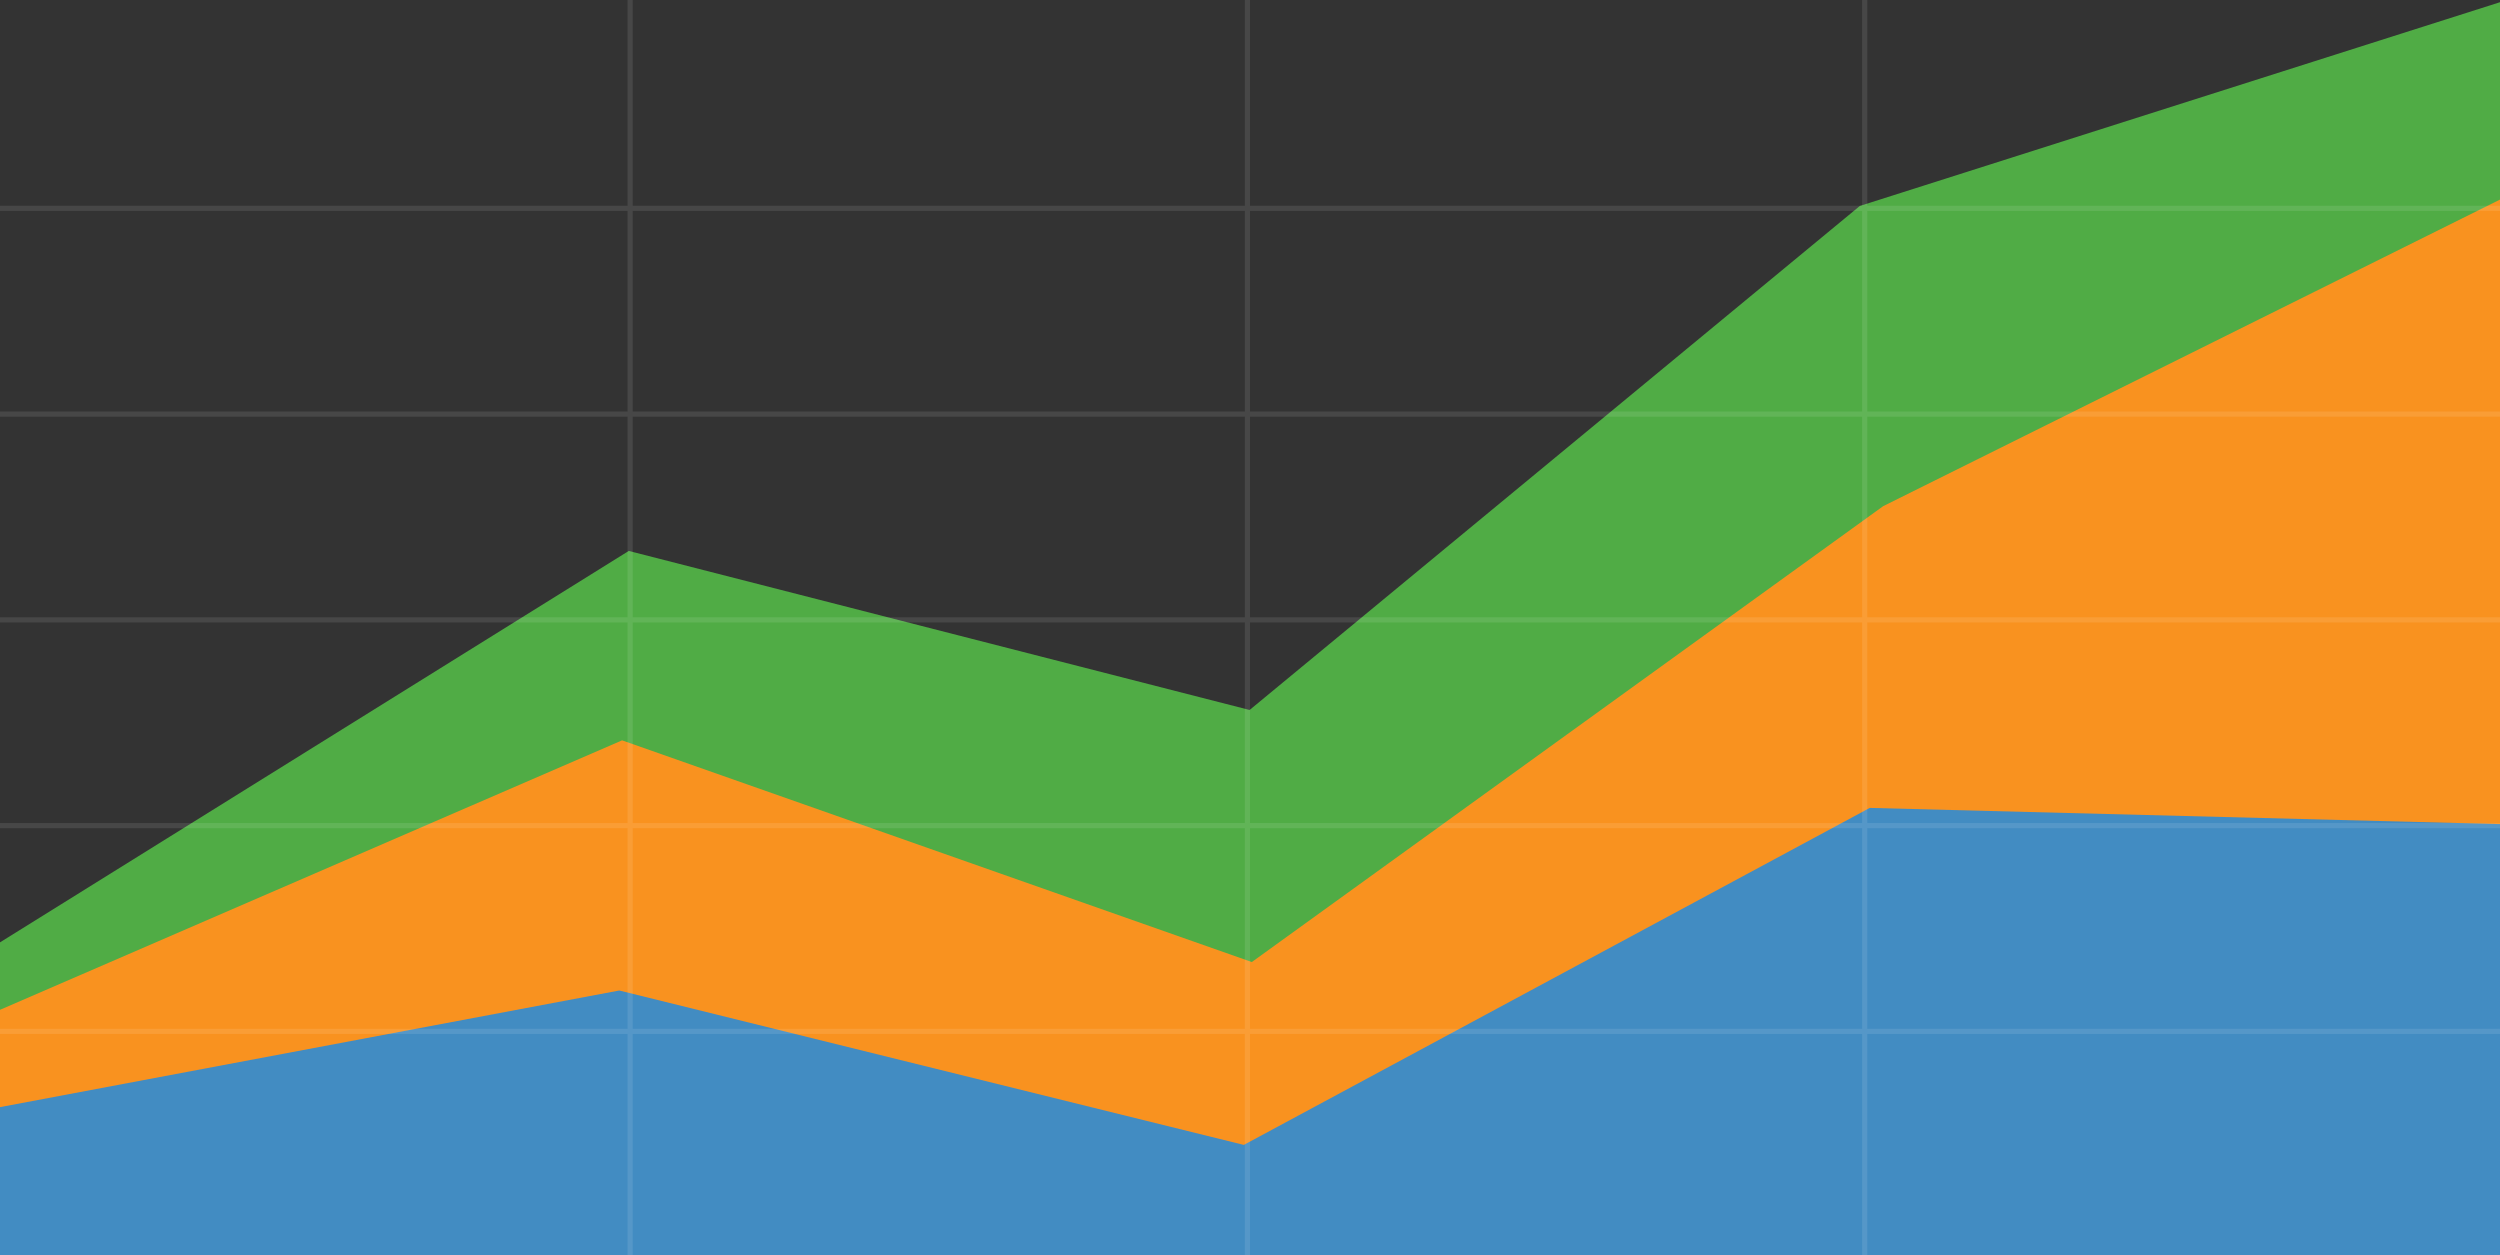 <svg xmlns="http://www.w3.org/2000/svg" xmlns:xlink="http://www.w3.org/1999/xlink" id="Layer_1" width="486" height="244" x="0" y="0" enable-background="new 0 0 486 244" version="1.1" viewBox="0 0 486 244" xml:space="preserve"><rect x="0" y="0" width="486" height="244" fill="#333333" stroke="none"/><g><polygon fill="#50AC45" points="0 183.195 122.232 107.102 242.922 138.021 361.555 40.033 486 .429 486 236 0 236"/><polygon fill="#F9921F" points="0 196.309 120.932 143.926 243.352 187.022 366.086 98.398 486 38.798 486 237 0 237"/><polygon fill="#428CC2" points="0 215.226 120.38 192.553 241.794 222.571 363.479 157.058 486 160.207 486 244 0 244"/></g><g opacity=".1"><line x1="122.5" x2="122.5" y1="244" y2="0" fill="none" stroke="#FFF" stroke-miterlimit="10"/><line x1="0" x2="486" y1="40.5" y2="40.5" fill="none" stroke="#FFF" stroke-miterlimit="10"/><line x1="0" x2="486" y1="200.5" y2="200.5" fill="none" stroke="#FFF" stroke-miterlimit="10"/><line x1="0" x2="486" y1="160.5" y2="160.5" fill="none" stroke="#FFF" stroke-miterlimit="10"/><line x1="0" x2="486" y1="120.5" y2="120.5" fill="none" stroke="#FFF" stroke-miterlimit="10"/><line x1="0" x2="486" y1="80.5" y2="80.5" fill="none" stroke="#FFF" stroke-miterlimit="10"/><line x1="242.5" x2="242.5" y1="244" y2="0" fill="none" stroke="#FFF" stroke-miterlimit="10"/><line x1="362.5" x2="362.5" y1="244" y2="0" fill="none" stroke="#FFF" stroke-miterlimit="10"/></g></svg>